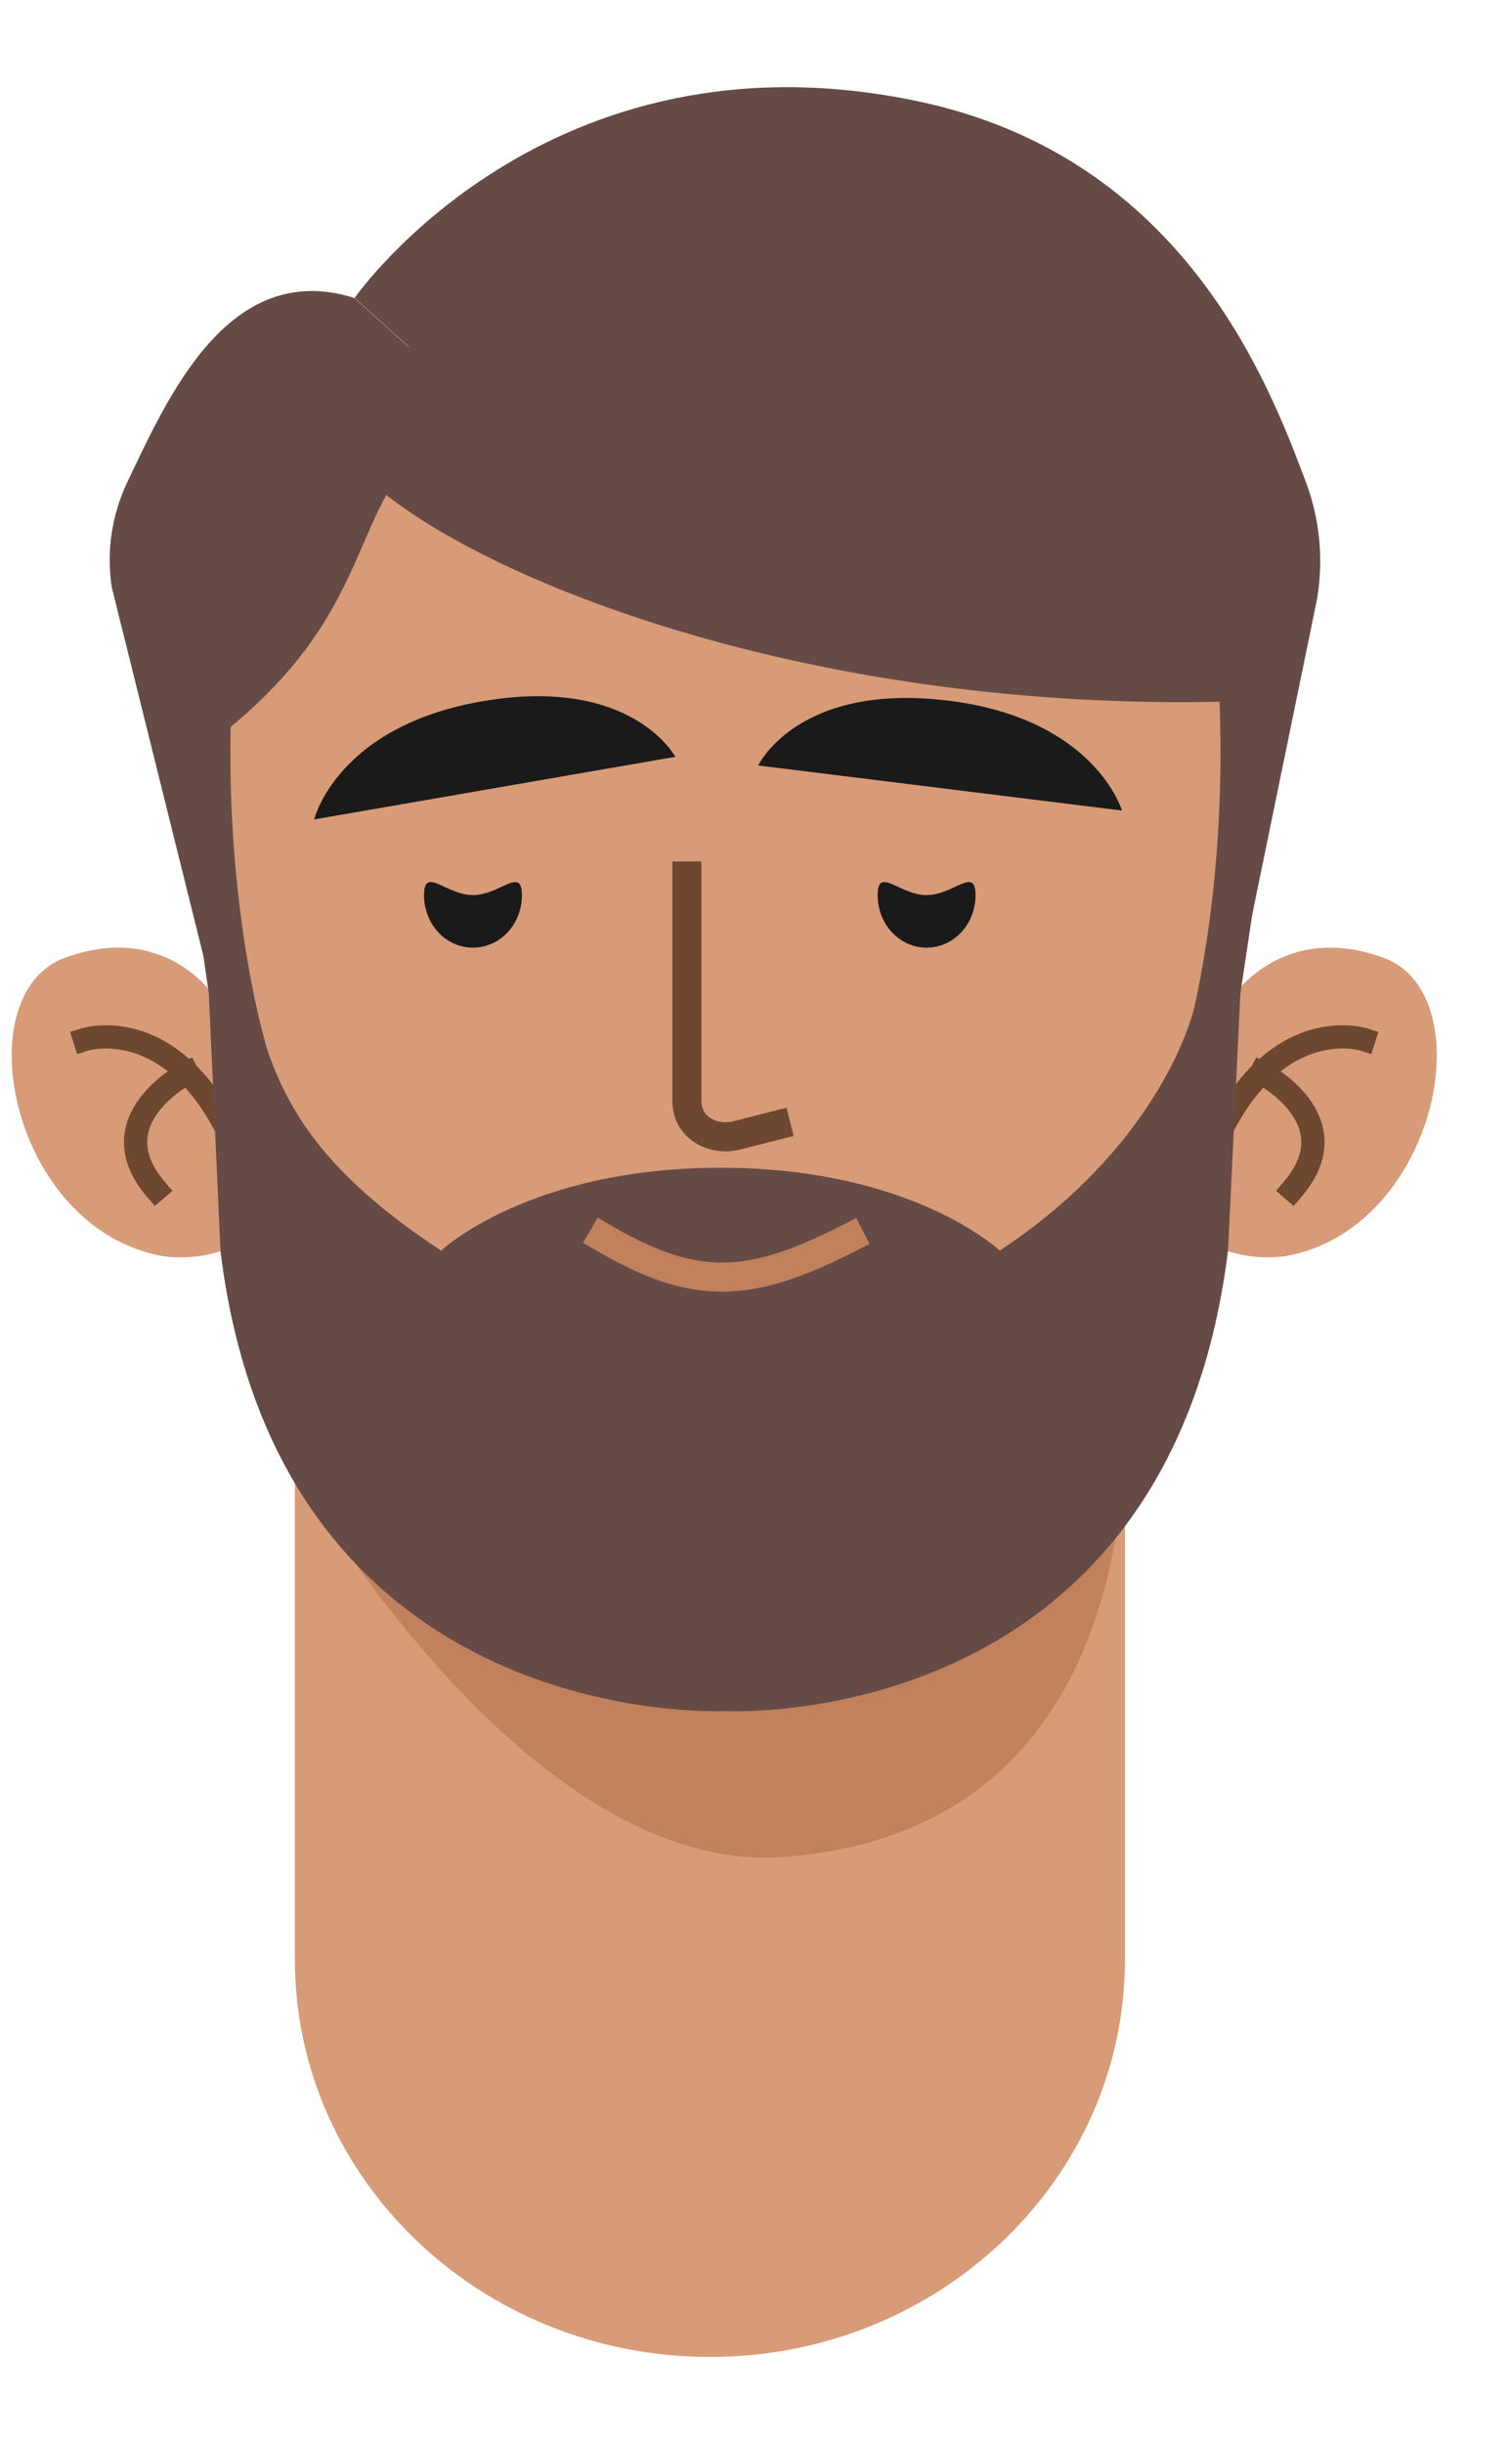 <svg width="130" height="210" viewBox="0 0 130 210" fill="none" xmlns="http://www.w3.org/2000/svg">
<g clip-path="url(#clip0_306_2)">
<path d="M25.354 95.755H96.721V168.372C96.721 187.192 80.744 202.5 61.037 202.5C41.36 202.5 25.354 187.219 25.354 168.372V95.755Z" class="skin" fill="#D89B77"/>
<path d="M25.354 126.344C25.354 126.344 44.974 161.24 67.434 159.539C102.114 156.905 96.377 115.782 96.377 115.782C96.377 115.782 82.924 143.216 61.64 143.216C37.917 143.243 25.382 126.316 25.382 126.316L25.354 126.344Z" fill="#C1815C"/>
<path d="M30.487 25.606C30.487 25.606 46.952 1.876 79.079 8.735C101.74 13.59 109.055 32.849 112.267 41.381C113.501 44.645 113.816 48.157 113.214 51.586L106.244 85.495L73.256 32.986L41.33 35.4L30.545 25.634L30.487 25.606Z" class="hair" fill="#664A46"/>
<path d="M106.1 85.495C106.1 85.495 110.374 79.158 118.951 82.285C127.527 85.413 123.655 105.33 110.775 107.881C110.775 107.881 106.157 108.841 102.543 105.823C102.543 105.823 105.612 91.091 106.1 85.522V85.495Z" class="skin" fill="#D89B77"/>
<path d="M117.258 89.308C117.258 89.308 110.058 87.004 104.952 97.154" stroke="#6E4730" stroke-width="2" stroke-linecap="square" stroke-linejoin="round"/>
<path d="M108.452 92.189C108.452 92.189 116.283 96.194 111.12 102.202" stroke="#6E4730" stroke-width="2" stroke-linecap="square" stroke-linejoin="round"/>
<path d="M18.325 85.495C18.325 85.495 14.166 79.158 5.589 82.285C-2.987 85.413 0.885 105.33 13.764 107.881C13.764 107.881 18.383 108.841 21.997 105.823C21.997 105.823 18.842 91.091 18.325 85.495Z" class="skin" fill="#D89B77"/>
<path d="M7.281 89.308C7.281 89.308 14.481 87.004 19.587 97.154" stroke="#6E4730" stroke-width="2" stroke-linecap="square" stroke-linejoin="round"/>
<path d="M16.087 92.189C16.087 92.189 8.256 96.194 13.42 102.202" stroke="#6E4730" stroke-width="2" stroke-linecap="square" stroke-linejoin="round"/>
<path d="M107.075 66.565C107.075 78.581 105.842 103.738 98.126 118.662C90.869 132.681 78.878 140.225 63.13 140.664C47.411 141.103 35.679 135.314 26.299 117.126C16.919 98.937 17.35 66.785 17.35 66.785C17.35 66.785 17.35 23.851 61.725 23.851C108.452 23.851 107.075 66.565 107.075 66.565Z" class="skin" fill="#D89B77"/>
<path d="M18.325 85.495L9.605 50.434C9.146 47.362 9.605 44.234 10.953 41.408C14.338 34.358 19.587 22.15 30.488 25.607L41.273 35.373C41.273 35.373 24.808 38.555 18.182 59.158L18.297 85.467L18.325 85.495Z" class="hair" fill="#664A46"/>
<path d="M110.661 60.063C110.661 60.063 105.67 23.686 81.288 21.107C56.906 18.528 36.54 28.816 36.54 28.816L31.462 32.437C31.462 32.437 32.294 33.398 33.929 34.934C14.51 36.717 17.349 64.37 17.349 64.37C29.11 55.811 30.057 48.239 33.212 42.533C44.6 51.394 74.432 62.148 110.661 60.063Z" class="hair" fill="#664A46"/>
<path d="M111.293 54.275L104.265 52.273C105.986 68.102 104.007 80.612 102.687 86.537C101.712 90.378 97.631 99.74 85.956 107.449C85.956 107.449 78.471 100.328 61.949 100.328C45.455 100.328 37.928 107.449 37.928 107.449C28.749 101.414 25.009 96.139 23.001 90.241C22.8 89.61 18.096 74.11 20.477 52.273L13.449 54.275L17.953 85.358L18.957 107.469C24.005 148.949 62.242 147.002 62.242 147.002C62.242 147.002 100.392 149.251 105.584 107.442L106.646 85.358L111.321 54.248L111.293 54.275Z" class="hair" fill="#664A46"/>
<path d="M51.839 106.328C59.844 111.016 64.511 110.695 73.079 106.328" stroke="#C1815C" stroke-width="2.5" stroke-linecap="square"/>
<path d="M59.058 75.262V94.576C59.058 95.015 59.144 95.399 59.287 95.783C59.889 97.264 61.668 97.95 63.274 97.566L66.716 96.688" stroke="#6E4730" stroke-width="2.5" stroke-linecap="square" stroke-linejoin="round"/>
<path d="M40.666 81.417C42.99 81.417 44.874 79.423 44.874 76.903C44.874 74.383 42.99 76.903 40.666 76.903C38.343 76.903 36.459 74.383 36.459 76.903C36.459 79.423 38.343 81.417 40.666 81.417Z" fill="#1A1A1A"/>
<path d="M79.666 81.417C81.99 81.417 83.874 79.423 83.874 76.903C83.874 74.383 81.99 76.903 79.666 76.903C77.343 76.903 75.459 74.383 75.459 76.903C75.459 79.423 77.343 81.417 79.666 81.417Z" fill="#1A1A1A"/>
<path d="M65.21 65.769L96.466 69.638C96.466 69.638 94.127 61.656 81.326 60.172C68.553 58.684 65.206 65.741 65.206 65.741L65.21 65.769Z" fill="#1A1A1A"/>
<path d="M58.046 65.025L27.013 70.402C27.013 70.402 28.963 62.316 41.678 60.215C54.363 58.111 58.048 64.998 58.048 64.998L58.046 65.025Z" fill="#1A1A1A"/>
</g>
<defs>
<clipPath id="clip0_306_2">
<rect width="122.541" height="195" fill="white" transform="translate(1 7.5)"/>
</clipPath>
</defs>
</svg>
